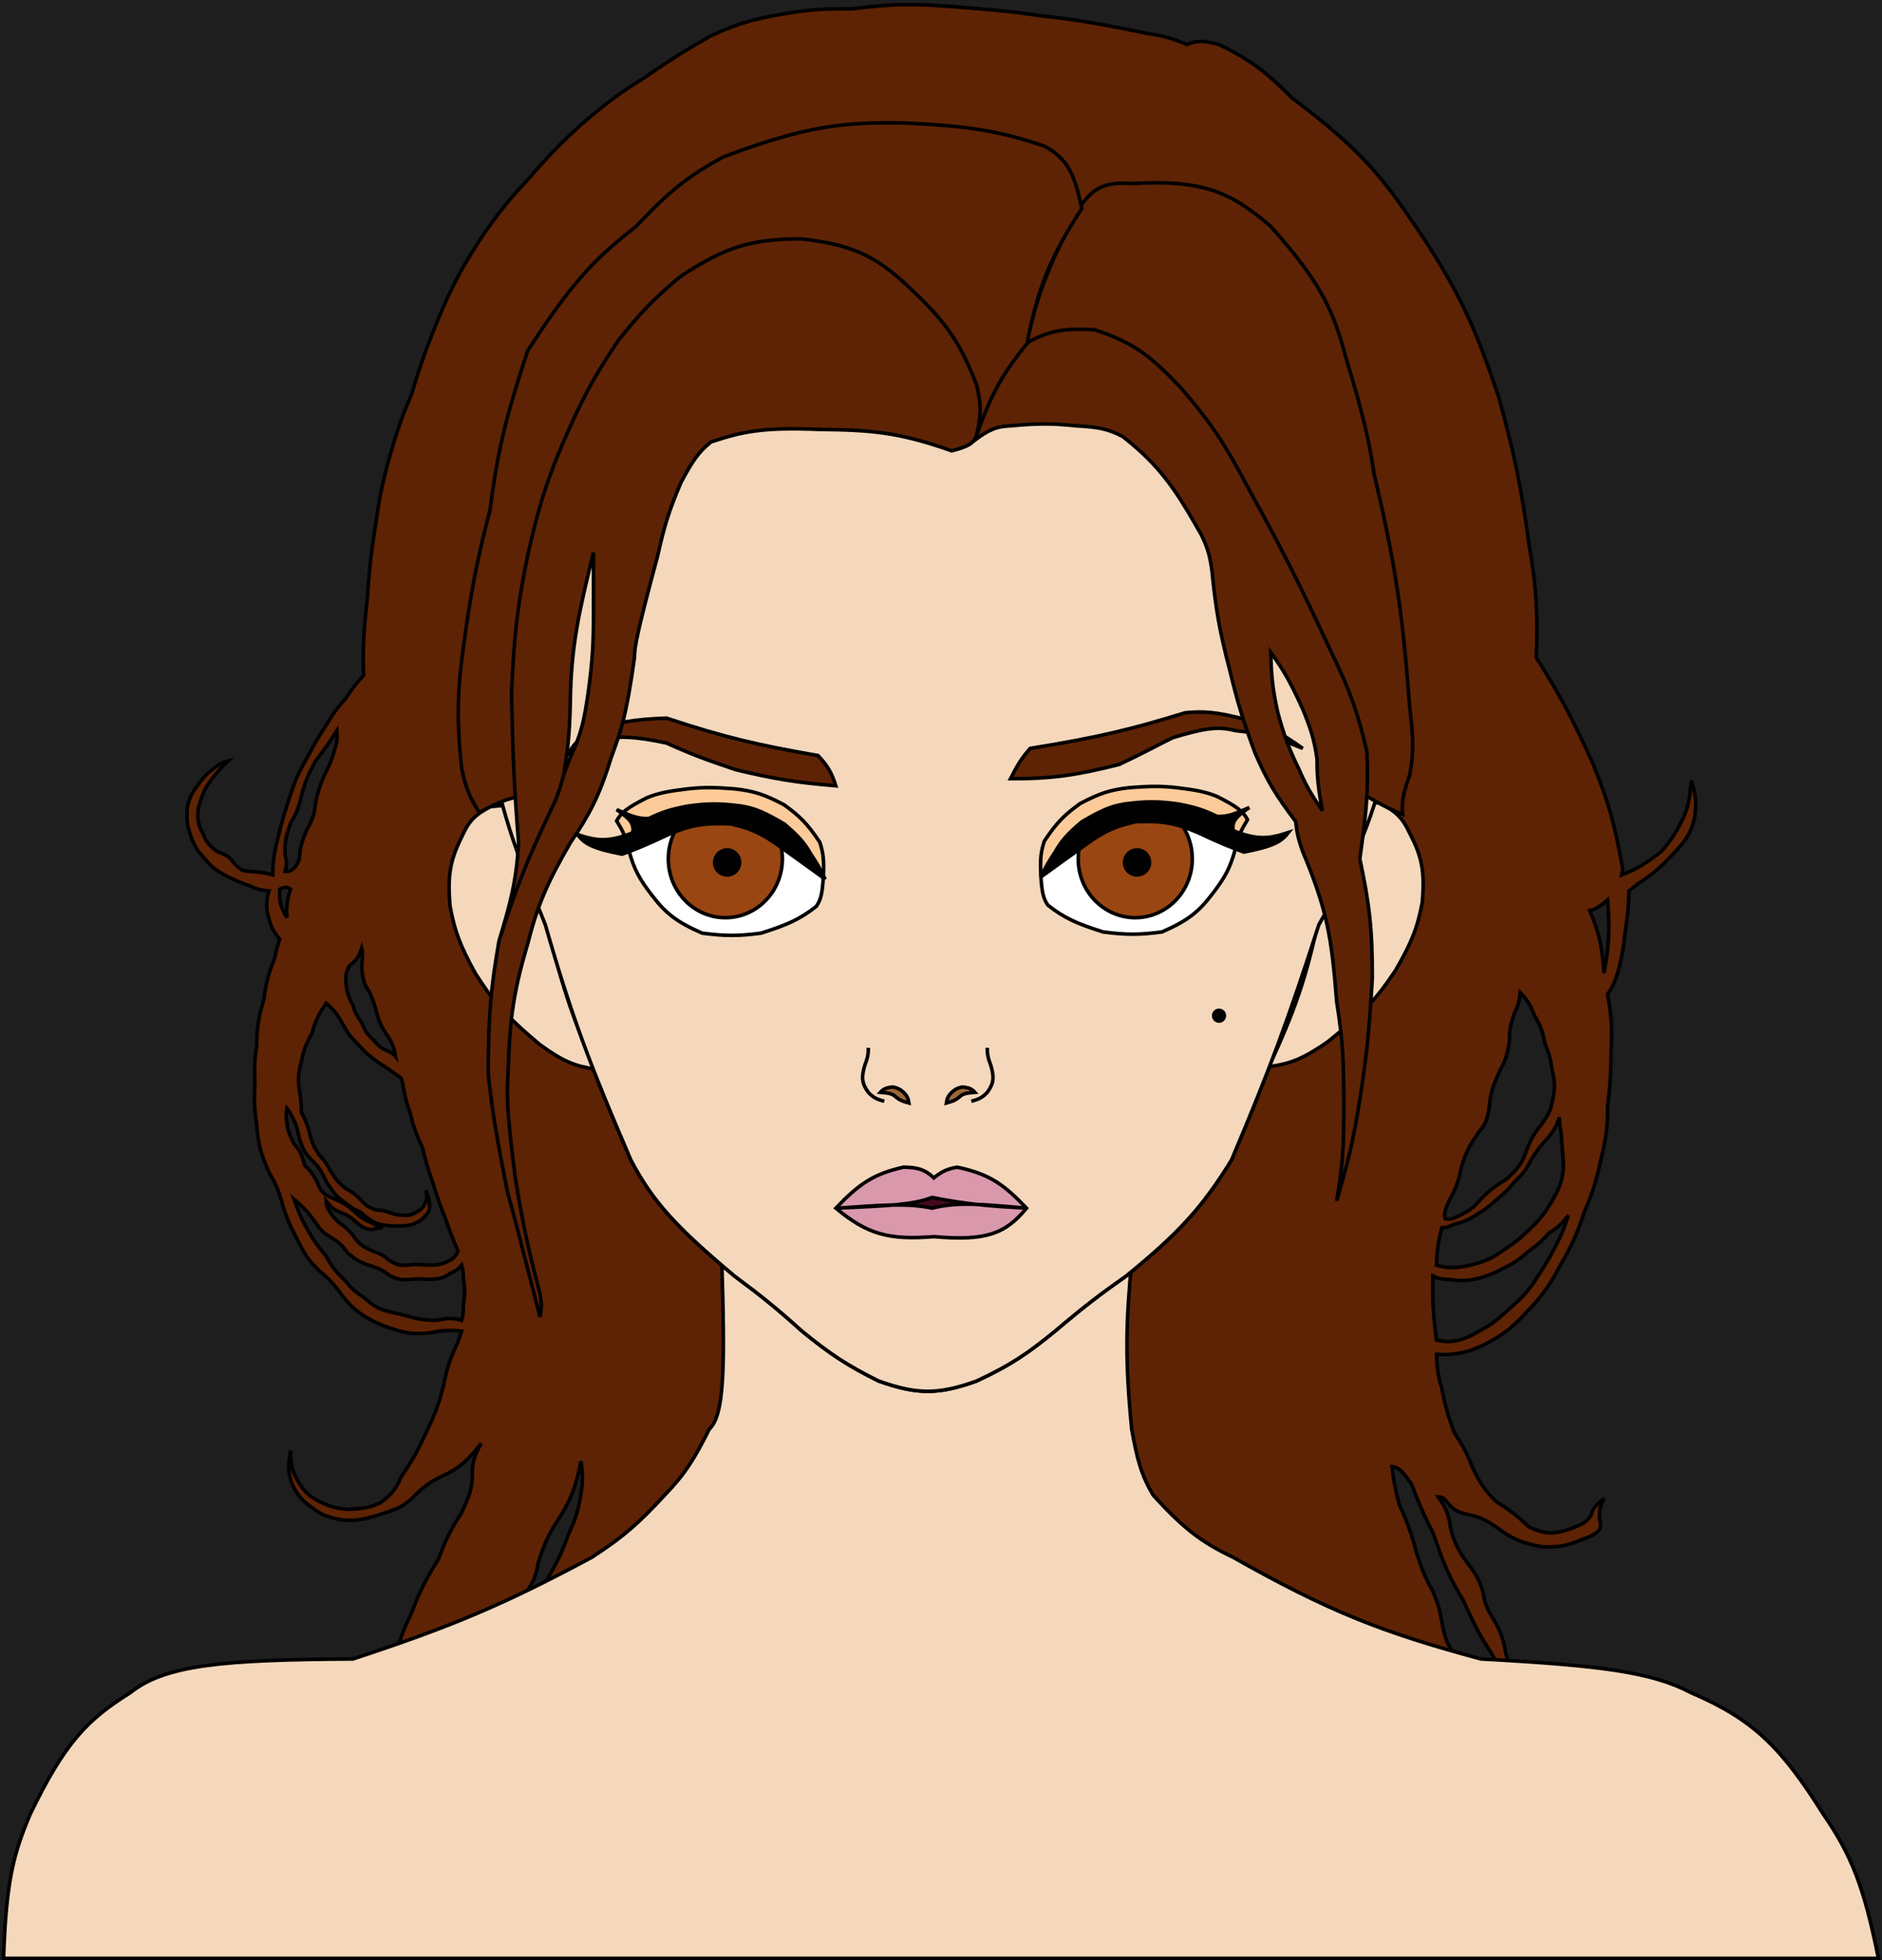 <svg width="528" height="550" viewBox="0 0 528 550" fill="none" xmlns="http://www.w3.org/2000/svg">
<rect width="528" height="550" fill="#1E1E1E"/>
<g id="Frame 1">
<g id="Body">
<g id="hair_main">
<path fill-rule="evenodd" clip-rule="evenodd" d="M342 12.5C337.801 11.341 335.805 11.304 333 12.5C328.998 10.807 326.703 10.138 322.5 9.5C308.737 6.709 301.721 5.431 292.5 4.5C285.523 3.453 280.791 2.892 269 2C257.115 1.02 250.642 0.946 239 2.5C231.053 2.394 226.331 2.617 216.5 4.5C209.798 5.804 206.079 7.065 199.5 10C192.469 14.023 188.371 16.545 180.5 22C173.083 26.591 169.35 29.52 163 35C157.307 40.199 154.037 43.51 148 50.5C142.747 56.065 140.039 59.498 135.5 66C130.476 73.71 127.84 78.199 124 87C120.246 95.97 118.343 101.095 115.5 110.5C112.752 117.005 111.47 120.737 109.5 127.5C107.383 134.971 106.534 139.129 105.5 146.5C104.087 155.113 103.613 159.927 103 168.5C102.07 176.694 101.75 181.291 102 189.5C100.01 191.663 98.906 193.076 97 196C94.676 198.524 93.481 200.187 91.5 203.5C89.645 206.316 88.547 208.101 86.5 212C84.19 216.031 82.962 218.341 81.5 223C80.017 227.494 79.198 230.033 78 235C77.011 238.94 76.605 241.208 76.5 245.5L76.386 245.468C74.733 245.006 73.771 244.737 70 244.5C69.931 244.496 69.863 244.492 69.797 244.488C68.402 244.408 67.56 244.359 65.5 242C64.509 240.693 63.878 239.974 61 239C58.901 237.377 57.822 236.407 57 234C56.027 232.298 55.726 231.309 55.5 229.5C55.458 227.408 55.714 226.199 56.5 224C57.224 221.742 57.918 220.547 59.5 218.5C61.193 216.322 62.193 215.282 64 213.5C62.493 213.92 61.594 214.276 59.5 216C57.72 217.433 56.732 218.473 55 221C53.562 223.027 52.963 224.306 52.5 227C52.346 229.904 52.485 231.543 53.5 234.5C54.444 237.076 55.14 238.51 57.5 241C59.304 243.287 60.737 244.375 64 246C66.128 247.086 67.376 247.667 70 248.5C71.907 249.494 73.155 249.747 75.5 250C75.213 250.724 75.097 251.158 75 252C74.72 254.331 74.806 255.643 75.5 258C76.158 260.216 76.698 261.436 78.5 263.5C77.841 265.447 77.507 266.638 77 269C75.384 273.05 74.659 275.499 74 280.5C72.556 285.433 72.057 288.266 72 293.5C71.37 297.382 71.353 299.699 71.5 304C71.322 308.36 71.296 310.83 72 315.5C72.423 320.773 73.107 323.728 75.5 329C77.064 331.69 77.929 333.225 79 337C80.09 340.976 81.003 343.16 83 347C83.224 347.437 83.433 347.851 83.633 348.249L83.635 348.253L83.638 348.258C85.163 351.287 86.19 353.325 89.5 356.5C92.004 358.579 93.415 359.905 96 363.5L96.268 363.825C98.124 366.071 99.244 367.427 102.5 369.5C105.4 371.168 107.166 371.919 110.5 373C114.154 374.146 116.319 374.437 120.5 374C123.89 373.334 125.839 373.146 129.5 373.5L128.5 376.5C126.287 381.114 125.441 383.745 124.5 388.5C123.32 393.384 122.325 396.121 120 401L119.968 401.07C117.709 405.946 116.433 408.702 112.5 414.5C111.233 417.591 109.994 419.109 107 421.5C104.175 422.904 102.151 423.382 97.5 423.5C94.569 423.257 92.926 422.879 90 421.5L89.849 421.42C87.281 420.059 85.796 419.271 83.5 415.5C81.666 412.218 81.572 410.345 81.5 407L81.435 407.412C80.908 410.754 80.593 412.75 82 416.5C83.361 419.384 84.509 420.831 87.5 423C89.898 424.911 91.72 425.696 96 426.5C100.226 426.879 102.962 426.167 108 424.5C111.721 423.304 113.77 422.462 117 419C119.805 416.377 121.714 415.216 125.5 413.5C129.43 411.42 131.496 409.477 135 405C133.092 408.444 132.387 410.479 132.5 414.5C132.384 417.969 131.485 419.997 130.216 422.864L130.216 422.865C129.988 423.379 129.749 423.919 129.5 424.5C126.682 428.773 125.227 431.533 123 437.5C119.643 442.886 117.921 446.082 115.5 452.5C113.164 457.274 112.167 460.004 111 465L106.5 487.5L414.5 477C413.308 472.094 412.092 469.273 408 464C405.997 461.449 405.275 459.409 404.5 455C404.008 452.019 403.515 450.197 402 446.5C400.026 443.027 399.041 440.745 397.5 436C396.031 430.554 395.06 427.495 392.5 422L392.482 421.929C391.574 418.261 391.059 416.183 390.5 411.5C392.093 411.728 393.057 412.346 395 415C396.13 416.454 396.433 417.34 396.943 418.833L397 419C397.095 419.225 397.186 419.443 397.274 419.655C397.366 419.875 397.455 420.089 397.541 420.298C397.661 420.589 397.777 420.87 397.889 421.144L397.899 421.168L397.901 421.172C398.978 423.792 399.794 425.776 402 430C402.316 430.878 402.61 431.709 402.891 432.503C404.921 438.234 406.297 442.119 410.5 449L410.8 449.655C413.314 455.145 414.812 458.419 418.5 464L418.606 464.179C421.052 468.322 422.456 470.699 423.5 476C425.087 475.677 425.814 476.022 427 477C426.306 473.531 425.842 471.579 424 468C422.762 465.5 422.448 464.066 422 461.5C421.205 458.466 420.472 456.719 418.5 453.5C416.922 450.898 416.428 449.355 416 446.5C415.04 443.5 414.256 441.847 412 439C409.283 435.29 408.059 433.134 407 429C406.534 425.457 405.956 423.48 403.5 420C404.383 420.033 404.896 420.16 406 421.5C407.754 423.628 409.05 424.406 412 425C415.298 425.65 417.16 426.607 420.5 429C424.527 431.97 427.21 432.978 432.5 434C436.392 434.131 438.577 434.018 442.5 432.5C446.931 430.843 449.413 429.913 449 427.5C448.418 424.743 448.668 423.212 450 420.5C447.893 422.261 446.788 423.249 446.5 425C445.313 426.9 444.039 427.916 439 429.5C435.653 430.287 433.731 430.634 429 428.5C425.95 425.583 424.054 424.02 420 421.5C417.165 418.84 415.604 416.998 413 411.5C411.641 407.958 410.529 405.872 408 402C406.3 397.411 405.465 394.734 404.5 389.5C403.455 386.205 403.18 384.078 403 380C404.844 380.122 405.76 380.14 407 380C410.543 379.696 412.51 379.08 416 377.5C421.062 374.945 423.775 373.026 428 368.5C432.339 363.988 434.444 361.165 437.5 355.5C440.882 349.672 442.477 346.299 444.5 340C446.613 335.165 447.625 332.113 449 326C450.445 319.978 451.063 316.592 451 310.5C451.698 304.717 451.967 301.291 452 294.5C452.336 288.439 452.106 285.048 451 279C452.652 276.611 453.184 275.149 454 272.5C455.011 268.46 455.488 266.02 456 261C456.649 256.741 456.886 254.335 457 250L459.5 248C463.214 245.582 465.359 243.93 469.5 239.5C473.071 235.749 474.608 233.513 475.5 229C476.017 224.71 475.581 222.612 474.5 219C474.464 219.353 474.43 219.694 474.397 220.025C474.007 223.937 473.759 226.422 472 230C470.168 233.663 468.959 235.664 466 239C461.483 242.494 459.083 243.891 455 245.5C455.3 244.328 455.267 243.672 455 242.5C453.041 231.384 451.32 225.254 447 214.5C441.352 202.021 437.895 195.396 431 184.5C431.438 171.871 431.11 164.946 429 153C426.672 135.579 424.631 126.712 420.5 111.5C414.235 92.853 409.882 82.428 397.5 64C388.139 50.272 382.549 42.534 362.5 27.5C355.386 20.369 351.054 16.862 342 12.5ZM91.5 281.5C89.65 284.244 88.648 285.853 87.5 290C85.9 292.788 85.239 294.536 84.5 298C83.751 300.928 83.512 302.633 84 306C84.389 308.128 84.529 309.408 84.5 312C85.711 314.448 86.382 315.824 87 318.5C87.46 320.441 87.933 321.615 89.5 324C90.834 325.378 91.598 326.453 93 329C94.049 330.678 94.662 331.623 97 333.5C98.659 334.38 99.598 334.912 101.5 337C102.572 338.103 103.19 338.717 105.5 339.5C107.324 339.593 108.306 339.824 110 340.5C111.734 340.988 112.725 341.027 114.5 341C115.564 340.762 116.125 340.567 117 340C118.404 339.174 119.011 338.565 119.5 337C119.843 336.016 119.722 335.293 119.5 334C120.11 335.539 120.382 336.41 120.5 338C120.562 339.279 120.447 339.961 119.5 341C118.491 342.077 117.857 342.661 116 343.5C114.297 343.96 113.167 344.032 111 344C109.831 344.081 108.88 343.988 106.5 343.5C104.943 343.035 103.989 342.65 101 340C99.408 339.471 98.287 338.626 96.239 337C94.859 336.065 93.998 335.315 91.5 331.5C90.376 328.82 89.423 327.39 87 325C85.628 323.571 84.963 322.4 84 319.5C83.442 316.653 82.999 315.093 81.5 312.5C81.227 311.909 80.969 311.586 80.517 311.021L80.5 311C80.27 312.438 80.17 313.26 80.5 315C80.537 315.235 80.559 315.443 80.582 315.646C80.694 316.659 80.791 317.544 82.5 321C83.964 322.549 84.644 323.8 85.5 327C87.649 329.028 88.452 330.38 89.5 333C90.32 334.538 91.137 335.336 94 336.5C96.036 337.383 97.197 337.965 99.5 340C100.934 341.467 102.118 342.22 105 343.5C105.977 344.059 106.466 344.2 107.187 344.409L107.203 344.413L107.275 344.434L107.374 344.463L107.5 344.5C106.898 344.429 106.415 344.457 104.5 345C102.967 344.92 102.063 344.738 100 343C98.273 341.346 97.136 340.78 95 340C93.296 339.194 92.618 338.441 91.5 337C91.554 338.014 91.637 338.608 92.5 340C93.846 342.082 94.943 342.979 97 344.5C98.187 345.574 98.845 346.31 100 348C101.378 349.508 102.419 350.116 104.5 351C107.202 351.969 107.896 352.519 109 353.5C111.257 355.003 112.281 355.117 114 355C116.799 354.689 117.963 354.791 120 355C122.469 354.989 123.753 354.866 125.5 354C127.426 353.104 127.941 352.396 128.5 351C126.863 347.331 126.176 345.406 125 342C123.448 338.157 122.689 335.963 121.5 332C120.091 328.127 119.47 325.932 118.5 322C116.714 318.118 115.927 315.929 115 312C113.817 308.791 113.47 307.059 113 304L112.5 302.5C110.033 300.666 108.599 299.691 106 298C103.78 296.396 102.534 295.496 100 292.5C98.573 291.186 97.755 290.169 96.239 287.5C94.802 284.81 93.819 283.449 91.5 281.5ZM82.999 337.875C82.844 337.443 82.68 336.989 82.5 336.5C85.053 338.693 86.406 340.051 88.5 343C89.961 345.222 90.856 345.973 92.5 347C94.969 348.389 95.987 349.43 97.5 351.5C100.136 353.77 101.371 354.295 103.5 355C106.527 355.936 107.7 356.641 109.5 358C111.397 358.921 112.578 359.188 115 359C117.385 358.794 118.463 358.8 120 359C123.274 358.939 124.504 358.564 126 357.5C128.188 356.484 128.671 355.951 129.5 355L129.523 355.088C129.85 356.362 130.041 357.103 130 358.5C130.444 361.563 130.495 363.221 130 366C130.036 368.122 129.928 369.106 129.5 370.5C128.09 370.082 127.255 369.876 125 370C122.602 370.571 120.972 370.667 117 370C114.647 369.339 112.955 368.912 109 368C106.167 367.294 104.638 366.389 102 364C99.859 362.548 98.687 361.689 97 359.5C94.478 357.116 93.2 355.652 91.5 352.5C88.971 349.45 87.75 347.683 86 344.5C84.42 341.818 83.829 340.176 82.999 337.875ZM101.5 266C100.771 268.438 99.907 269.458 98 271C97.182 272.656 96.986 273.526 97 275C97.209 278.036 97.637 279.575 99 282C99.543 284.047 100.181 285.122 101.5 287C102.382 289.327 103.128 290.436 105 292C106.063 293.465 106.927 294.124 109 295C110.066 295.5 110.448 295.846 111 296.5C110.629 294.261 110.189 293.057 109 291C106.85 288.022 106.219 286.388 105.5 283.5C104.503 279.904 103.817 278.52 102.5 276.5C101.461 274.08 101.5 271 101.5 271C101.5 271 101.902 267.432 101.5 266ZM81.448 249.468C80.67 248.979 80.218 248.695 78.5 249.5V250C78.288 253.22 78.901 254.811 80.5 257.5C80.339 254.449 80.481 252.707 81.5 249.5L81.448 249.468ZM94.5 205C92.508 208.131 91.362 209.902 88.5 213.5C88.396 213.701 88.295 213.897 88.196 214.087L88.192 214.094C86.706 216.96 85.784 218.738 84.5 223.5C83.922 226.322 83.301 227.959 81.5 231C80.336 234.315 79.776 236.205 80 240C80.534 241.916 80.435 242.872 80 244.5C80.759 244.599 81.19 244.573 82 244C82.996 243.178 83.447 242.542 84 241C84.157 238.071 84.578 236.321 86 233C87.511 230.27 88.221 228.689 88.5 225.5C89.127 222.411 89.62 220.666 91 217.5C92.454 214.781 93.122 213.147 94 210C94.642 208.032 94.632 206.942 94.5 205ZM151 438.5C150.326 442.792 149.119 445.074 146 449H147C149.543 447.811 150.59 447.031 152 445.5C155.713 439.689 157.373 436.409 159.5 430.5C161.655 425.887 162.374 423.376 163 419C163.598 415.485 163.48 413.515 163 410C161.443 417.767 160.093 420.582 157.5 425C153.765 430.553 152.611 433.446 151 438.5ZM446 255.5C447.851 255.076 448.969 254.242 451 252.5C451.74 261.197 451.366 265.591 450 273C449.515 266.051 448.862 262.196 446 255.5ZM426.616 278.626L426.5 278.5C426.262 280.785 426 282.015 425 284C423.524 288.059 423.475 289.517 423.5 292C422.83 296.084 422.266 297.779 421 300C419.192 303.802 418.438 305.818 418 309C417.546 313.727 416.82 315.453 415 317.5C411.724 322.128 411.037 324.096 410 327.5C409.177 331.72 408.347 333.74 406.5 337C405.235 339.905 405.059 340.954 405.5 342C406.75 342.166 407.397 342.013 408.5 341.5C411.765 340.031 413.2 339.053 415 337C417.438 334.348 419.095 333.043 422.5 331C426.159 327.751 427.058 326.174 428 323.5C429.373 319.847 430.342 318.074 432.5 315.5C434.728 312.434 435.061 311.172 435.5 309C436.398 305.125 436.245 303.359 435.5 300.5C435.046 297.067 434.573 295.478 433.5 293C432.785 289.287 432.13 287.546 430.5 285C429.216 281.459 428.26 280.417 426.616 278.626ZM403 355C406.598 356.002 408.698 355.818 412.5 355C416.828 353.935 418.706 353.003 421.5 351C424.689 348.928 426.055 347.844 428 346C431.392 342.897 432.804 341.261 434.5 338.5C436.351 335.602 437.107 334.078 438 331.5C438.659 328.682 438.747 327.154 438.5 324.5C438.271 322.045 438.159 320.63 438 318C437.656 316.223 437.565 315.24 437.5 313.5C436.642 316.027 435.961 317.203 434.5 319C432.341 321.312 431.252 322.738 429.5 325.5C428.289 328.009 427.332 329.331 425 331.5C423.038 333.846 421.937 334.928 420 336.5C417.796 338.546 416.471 339.51 414 341C411.897 342.324 410.608 342.906 408 343.5C406.548 344.254 405.82 344.493 404.5 344.5C403.466 348.565 403.149 350.865 403 355ZM403 376C402.075 369.055 401.846 365.116 402 358C403.425 358.71 404.363 358.975 406.5 359C410.036 359.489 412.01 359.444 415.5 358.5C418.303 357.613 419.587 357.06 421.5 356C424.423 354.589 426.064 353.614 429 351C431.771 348.944 433.047 347.838 434.5 346C437.155 344.465 438.242 343.273 440 341C438.805 344.743 437.963 346.827 436 350.5C434.089 354.061 433.134 355.581 431.5 358C430.179 360.22 429.247 361.519 427 364C425.094 365.787 423.898 366.875 421.5 369C419.315 370.939 417.906 371.933 415 373.5C413.001 374.706 411.805 375.267 409.5 376C407.142 376.511 405.769 376.655 403 376Z" fill="#5E2304"/>
<path d="M81.5 407C81.572 410.345 81.666 412.218 83.5 415.5C85.796 419.271 87.281 420.059 89.849 421.42L90 421.5C92.926 422.879 94.569 423.257 97.5 423.5C102.151 423.382 104.175 422.904 107 421.5C109.994 419.109 111.233 417.591 112.5 414.5C116.433 408.702 117.709 405.946 119.968 401.07L120 401C122.325 396.121 123.32 393.384 124.5 388.5C125.441 383.745 126.287 381.114 128.5 376.5L129.5 373.5C125.839 373.146 123.89 373.334 120.5 374C116.319 374.437 114.154 374.146 110.5 373C107.166 371.919 105.4 371.168 102.5 369.5C99.244 367.427 98.124 366.071 96.268 363.825M81.5 407C81.478 407.14 81.456 407.277 81.435 407.412M81.5 407L81.435 407.412M96 363.5C93.415 359.905 92.004 358.579 89.5 356.5C86.19 353.325 85.163 351.287 83.638 348.258M96 363.5C96.091 363.61 96.181 363.719 96.268 363.825M96 363.5L96.268 363.825M107.5 344.5C106.898 344.429 106.415 344.457 104.5 345C102.967 344.92 102.063 344.738 100 343C98.273 341.346 97.136 340.78 95 340C93.296 339.194 92.618 338.441 91.5 337C91.554 338.014 91.637 338.608 92.5 340C93.846 342.082 94.943 342.979 97 344.5C98.187 345.574 98.845 346.31 100 348C101.378 349.508 102.419 350.116 104.5 351C107.202 351.969 107.896 352.519 109 353.5C111.257 355.003 112.281 355.117 114 355C116.799 354.689 117.963 354.791 120 355C122.469 354.989 123.753 354.866 125.5 354C127.426 353.104 127.941 352.396 128.5 351C126.863 347.331 126.176 345.406 125 342C123.448 338.157 122.689 335.963 121.5 332C120.091 328.127 119.47 325.932 118.5 322C116.714 318.118 115.927 315.929 115 312C113.817 308.791 113.47 307.059 113 304L112.5 302.5C110.033 300.666 108.599 299.691 106 298C103.78 296.396 102.534 295.496 100 292.5C98.573 291.186 97.755 290.169 96.239 287.5C94.802 284.81 93.819 283.449 91.5 281.5C89.65 284.244 88.648 285.853 87.5 290C85.9 292.788 85.239 294.536 84.5 298C83.751 300.928 83.512 302.633 84 306C84.389 308.128 84.529 309.408 84.5 312C85.711 314.448 86.382 315.824 87 318.5C87.46 320.441 87.933 321.615 89.5 324C90.834 325.378 91.598 326.453 93 329C94.049 330.678 94.662 331.623 97 333.5C98.659 334.38 99.598 334.912 101.5 337C102.572 338.103 103.19 338.717 105.5 339.5C107.324 339.593 108.306 339.824 110 340.5C111.734 340.988 112.725 341.027 114.5 341C115.564 340.762 116.125 340.567 117 340C118.404 339.174 119.011 338.565 119.5 337C119.843 336.016 119.722 335.293 119.5 334C120.11 335.539 120.382 336.41 120.5 338C120.562 339.279 120.447 339.961 119.5 341C118.491 342.077 117.857 342.661 116 343.5C114.297 343.96 113.167 344.032 111 344C109.831 344.081 108.88 343.988 106.5 343.5C104.943 343.035 103.989 342.65 101 340C99.408 339.471 98.287 338.626 96.239 337C94.859 336.065 93.998 335.315 91.5 331.5C90.376 328.82 89.423 327.39 87 325C85.628 323.571 84.963 322.4 84 319.5C83.442 316.653 82.999 315.093 81.5 312.5C81.227 311.909 80.969 311.586 80.517 311.021L80.5 311C80.27 312.438 80.17 313.26 80.5 315C80.537 315.235 80.559 315.443 80.582 315.646C80.694 316.659 80.791 317.544 82.5 321C83.964 322.549 84.644 323.8 85.5 327C87.649 329.028 88.452 330.38 89.5 333C90.32 334.538 91.137 335.336 94 336.5C96.036 337.383 97.197 337.965 99.5 340C100.934 341.467 102.118 342.22 105 343.5C105.977 344.059 106.466 344.2 107.187 344.409M107.5 344.5C107.457 344.487 107.415 344.475 107.374 344.463M107.5 344.5L107.374 344.463M397.901 421.172C398.978 423.792 399.794 425.776 402 430C402.316 430.878 402.61 431.709 402.891 432.503C404.921 438.234 406.297 442.119 410.5 449L410.8 449.655C413.314 455.145 414.812 458.419 418.5 464L418.606 464.179C421.052 468.322 422.456 470.699 423.5 476C425.087 475.677 425.814 476.022 427 477C426.306 473.531 425.842 471.579 424 468C422.762 465.5 422.448 464.066 422 461.5C421.205 458.466 420.472 456.719 418.5 453.5C416.922 450.898 416.428 449.355 416 446.5C415.04 443.5 414.256 441.847 412 439C409.283 435.29 408.059 433.134 407 429C406.534 425.457 405.956 423.48 403.5 420C404.383 420.033 404.896 420.16 406 421.5C407.754 423.628 409.05 424.406 412 425C415.298 425.65 417.16 426.607 420.5 429C424.527 431.97 427.21 432.978 432.5 434C436.392 434.131 438.577 434.018 442.5 432.5C446.931 430.843 449.413 429.913 449 427.5C448.418 424.743 448.668 423.212 450 420.5C447.893 422.261 446.788 423.249 446.5 425C445.313 426.9 444.039 427.916 439 429.5C435.653 430.287 433.731 430.634 429 428.5C425.95 425.583 424.054 424.02 420 421.5C417.165 418.84 415.604 416.998 413 411.5C411.641 407.958 410.529 405.872 408 402C406.3 397.411 405.465 394.734 404.5 389.5C403.455 386.205 403.18 384.078 403 380C404.844 380.122 405.76 380.14 407 380C410.543 379.696 412.51 379.08 416 377.5C421.062 374.945 423.775 373.026 428 368.5C432.339 363.988 434.444 361.165 437.5 355.5C440.882 349.672 442.477 346.299 444.5 340C446.613 335.165 447.625 332.113 449 326C450.445 319.978 451.063 316.592 451 310.5C451.698 304.717 451.967 301.291 452 294.5C452.336 288.439 452.106 285.048 451 279C452.652 276.611 453.184 275.149 454 272.5C455.011 268.46 455.488 266.02 456 261C456.649 256.741 456.886 254.335 457 250L459.5 248C463.214 245.582 465.359 243.93 469.5 239.5C473.071 235.749 474.608 233.513 475.5 229C476.017 224.71 475.581 222.612 474.5 219C474.464 219.353 474.43 219.694 474.397 220.025C474.007 223.937 473.759 226.422 472 230C470.168 233.663 468.959 235.664 466 239C461.483 242.494 459.083 243.891 455 245.5C455.3 244.328 455.267 243.672 455 242.5C453.041 231.384 451.32 225.254 447 214.5C441.352 202.021 437.895 195.396 431 184.5C431.438 171.871 431.11 164.946 429 153C426.672 135.579 424.631 126.712 420.5 111.5C414.235 92.853 409.882 82.428 397.5 64C388.139 50.272 382.549 42.534 362.5 27.5C355.386 20.369 351.054 16.862 342 12.5C337.801 11.341 335.805 11.304 333 12.5C328.998 10.807 326.703 10.138 322.5 9.5C308.737 6.709 301.721 5.431 292.5 4.5C285.523 3.453 280.791 2.892 269 2C257.115 1.02 250.642 0.946 239 2.5C231.053 2.394 226.331 2.617 216.5 4.5C209.798 5.804 206.079 7.065 199.5 10C192.469 14.023 188.371 16.545 180.5 22C173.083 26.591 169.35 29.52 163 35C157.307 40.199 154.037 43.51 148 50.5C142.747 56.065 140.039 59.498 135.5 66C130.476 73.71 127.84 78.199 124 87C120.246 95.97 118.343 101.095 115.5 110.5C112.752 117.005 111.47 120.737 109.5 127.5C107.383 134.971 106.534 139.129 105.5 146.5C104.087 155.113 103.613 159.927 103 168.5C102.07 176.694 101.75 181.291 102 189.5C100.01 191.663 98.906 193.076 97 196C94.676 198.524 93.481 200.187 91.5 203.5C89.645 206.316 88.547 208.101 86.5 212C84.19 216.031 82.962 218.341 81.5 223C80.017 227.494 79.198 230.033 78 235C77.011 238.94 76.605 241.208 76.5 245.5L76.386 245.468C74.733 245.006 73.771 244.737 70 244.5C69.931 244.496 69.863 244.492 69.797 244.488C68.402 244.408 67.56 244.359 65.5 242C64.509 240.693 63.878 239.974 61 239C58.901 237.377 57.822 236.407 57 234C56.027 232.298 55.726 231.309 55.5 229.5C55.458 227.408 55.714 226.199 56.5 224C57.224 221.742 57.918 220.547 59.5 218.5C61.193 216.322 62.193 215.282 64 213.5C62.493 213.92 61.594 214.276 59.5 216C57.72 217.433 56.732 218.473 55 221C53.562 223.027 52.963 224.306 52.5 227C52.346 229.904 52.485 231.543 53.5 234.5C54.444 237.076 55.14 238.51 57.5 241C59.304 243.287 60.737 244.375 64 246C66.128 247.086 67.376 247.667 70 248.5C71.907 249.494 73.155 249.747 75.5 250C75.213 250.724 75.097 251.158 75 252C74.72 254.331 74.806 255.643 75.5 258C76.158 260.216 76.698 261.436 78.5 263.5C77.841 265.447 77.507 266.638 77 269C75.384 273.05 74.659 275.499 74 280.5C72.556 285.433 72.057 288.266 72 293.5C71.37 297.382 71.353 299.699 71.5 304C71.322 308.36 71.296 310.83 72 315.5C72.423 320.773 73.107 323.728 75.5 329C77.064 331.69 77.929 333.225 79 337C80.09 340.976 81.003 343.16 83 347C83.224 347.437 83.433 347.851 83.633 348.249M397.901 421.172L397.899 421.168M397.901 421.172L397.899 421.168M81.435 407.412C80.908 410.754 80.593 412.75 82 416.5C83.361 419.384 84.509 420.831 87.5 423C89.898 424.911 91.72 425.696 96 426.5C100.226 426.879 102.962 426.167 108 424.5C111.721 423.304 113.77 422.462 117 419C119.805 416.377 121.714 415.216 125.5 413.5C129.43 411.42 131.496 409.477 135 405C133.092 408.444 132.387 410.479 132.5 414.5C132.384 417.969 131.485 419.997 130.216 422.864L130.216 422.865C129.988 423.379 129.749 423.919 129.5 424.5C126.682 428.773 125.227 431.533 123 437.5C119.643 442.886 117.921 446.082 115.5 452.5C113.164 457.274 112.167 460.004 111 465L106.5 487.5L414.5 477C413.308 472.094 412.092 469.273 408 464C405.997 461.449 405.275 459.409 404.5 455C404.008 452.019 403.515 450.197 402 446.5C400.026 443.027 399.041 440.745 397.5 436C396.031 430.554 395.06 427.495 392.5 422L392.482 421.929C391.574 418.261 391.059 416.183 390.5 411.5C392.093 411.728 393.057 412.346 395 415C396.13 416.454 396.433 417.34 396.943 418.833L397 419C397.095 419.225 397.186 419.443 397.274 419.655C397.366 419.875 397.455 420.089 397.541 420.298C397.661 420.589 397.777 420.87 397.889 421.144M83.638 348.258L83.635 348.253M83.638 348.258L83.635 348.253M107.187 344.409L107.203 344.413M107.187 344.409C107.192 344.41 107.197 344.412 107.203 344.413M83.635 348.253L83.633 348.249M83.635 348.253L83.633 348.249M107.374 344.463C107.34 344.453 107.307 344.444 107.275 344.434M107.374 344.463L107.275 344.434M397.899 421.168L397.889 421.144M397.899 421.168C397.896 421.16 397.892 421.152 397.889 421.144M107.203 344.413L107.275 344.434M107.203 344.413C107.227 344.42 107.251 344.427 107.275 344.434M88.192 214.094C86.706 216.96 85.784 218.738 84.5 223.5C83.922 226.322 83.301 227.959 81.5 231C80.336 234.315 79.776 236.205 80 240C80.534 241.916 80.435 242.872 80 244.5C80.759 244.599 81.19 244.573 82 244C82.996 243.178 83.447 242.542 84 241C84.157 238.071 84.578 236.321 86 233C87.511 230.27 88.221 228.689 88.5 225.5C89.127 222.411 89.62 220.666 91 217.5C92.454 214.781 93.122 213.147 94 210C94.642 208.032 94.632 206.942 94.5 205C92.508 208.131 91.362 209.902 88.5 213.5C88.396 213.701 88.295 213.897 88.196 214.087M88.192 214.094L88.196 214.087M88.192 214.094C88.193 214.092 88.195 214.09 88.196 214.087M146 449C149.119 445.074 150.326 442.792 151 438.5C152.611 433.446 153.765 430.553 157.5 425C160.093 420.582 161.443 417.767 163 410C163.48 413.515 163.598 415.485 163 419C162.374 423.376 161.655 425.887 159.5 430.5C157.373 436.409 155.713 439.689 152 445.5C150.59 447.031 149.543 447.811 147 449H146ZM402 358C401.846 365.116 402.075 369.055 403 376C405.769 376.655 407.142 376.511 409.5 376C411.805 375.267 413.001 374.706 415 373.5C417.906 371.933 419.315 370.939 421.5 369C423.898 366.875 425.094 365.787 427 364C429.247 361.519 430.179 360.22 431.5 358C433.134 355.581 434.089 354.061 436 350.5C437.963 346.827 438.805 344.743 440 341C438.242 343.273 437.155 344.465 434.5 346C433.047 347.838 431.771 348.944 429 351C426.064 353.614 424.423 354.589 421.5 356C419.587 357.06 418.303 357.613 415.5 358.5C412.01 359.444 410.036 359.489 406.5 359C404.363 358.975 403.425 358.71 402 358ZM403 355C406.598 356.002 408.698 355.818 412.5 355C416.828 353.935 418.706 353.003 421.5 351C424.689 348.928 426.055 347.844 428 346C431.392 342.897 432.804 341.261 434.5 338.5C436.351 335.602 437.107 334.078 438 331.5C438.659 328.682 438.747 327.154 438.5 324.5C438.271 322.045 438.159 320.63 438 318C437.656 316.223 437.565 315.24 437.5 313.5C436.642 316.027 435.961 317.203 434.5 319C432.341 321.312 431.252 322.738 429.5 325.5C428.289 328.009 427.332 329.331 425 331.5C423.038 333.846 421.937 334.928 420 336.5C417.796 338.546 416.471 339.51 414 341C411.897 342.324 410.608 342.906 408 343.5C406.548 344.254 405.82 344.493 404.5 344.5C403.466 348.565 403.149 350.865 403 355ZM426.5 278.5L426.616 278.626C428.26 280.417 429.216 281.459 430.5 285C432.13 287.546 432.785 289.287 433.5 293C434.573 295.478 435.046 297.067 435.5 300.5C436.245 303.359 436.398 305.125 435.5 309C435.061 311.172 434.728 312.434 432.5 315.5C430.342 318.074 429.373 319.847 428 323.5C427.058 326.174 426.159 327.751 422.5 331C419.095 333.043 417.438 334.348 415 337C413.2 339.053 411.765 340.031 408.5 341.5C407.397 342.013 406.75 342.166 405.5 342C405.059 340.954 405.235 339.905 406.5 337C408.347 333.74 409.177 331.72 410 327.5C411.037 324.096 411.724 322.128 415 317.5C416.82 315.453 417.546 313.727 418 309C418.438 305.818 419.192 303.802 421 300C422.266 297.779 422.83 296.084 423.5 292C423.475 289.517 423.524 288.059 425 284C426 282.015 426.262 280.785 426.5 278.5ZM446 255.5C447.851 255.076 448.969 254.242 451 252.5C451.74 261.197 451.366 265.591 450 273C449.515 266.051 448.862 262.196 446 255.5ZM78.5 249.5C80.218 248.695 80.67 248.979 81.448 249.468L81.5 249.5C80.481 252.707 80.339 254.449 80.5 257.5C78.901 254.811 78.288 253.22 78.5 250V249.5ZM101.5 266C100.771 268.438 99.907 269.458 98 271C97.182 272.656 96.986 273.526 97 275C97.209 278.036 97.637 279.575 99 282C99.543 284.047 100.181 285.122 101.5 287C102.382 289.327 103.128 290.436 105 292C106.063 293.465 106.927 294.124 109 295C110.066 295.5 110.448 295.846 111 296.5C110.629 294.261 110.189 293.057 109 291C106.85 288.022 106.219 286.388 105.5 283.5C104.503 279.904 103.817 278.52 102.5 276.5C101.461 274.08 101.5 271 101.5 271C101.5 271 101.902 267.432 101.5 266ZM82.5 336.5C85.053 338.693 86.406 340.051 88.5 343C89.961 345.222 90.856 345.973 92.5 347C94.969 348.389 95.987 349.43 97.5 351.5C100.136 353.77 101.371 354.295 103.5 355C106.527 355.936 107.7 356.641 109.5 358C111.397 358.921 112.578 359.188 115 359C117.385 358.794 118.463 358.8 120 359C123.274 358.939 124.504 358.564 126 357.5C128.188 356.484 128.671 355.951 129.5 355L129.523 355.088C129.85 356.362 130.041 357.103 130 358.5C130.444 361.563 130.495 363.221 130 366C130.036 368.122 129.928 369.106 129.5 370.5C128.09 370.082 127.255 369.876 125 370C122.602 370.571 120.972 370.667 117 370C114.647 369.339 112.955 368.912 109 368C106.167 367.294 104.638 366.389 102 364C99.859 362.548 98.687 361.689 97 359.5C94.478 357.116 93.2 355.652 91.5 352.5C88.971 349.45 87.75 347.683 86 344.5C84.42 341.818 83.829 340.176 82.999 337.875C82.844 337.443 82.68 336.989 82.5 336.5Z" stroke="black"/>
</g>
<path id="shoulders" d="M317.5 354H202.5C203.43 383.997 203.214 397.075 199 401C194.833 409.311 192.231 413.567 186.5 419.5C179.54 427.028 175.264 431 166 437C141.754 450.004 127.114 456.273 99 465.5C62.591 465.732 46.405 467.088 36.5 475C24.557 482.489 18.236 488.838 8.5 509C3.81 520.067 1.722 527.734 1 549.5H527C522.977 529.632 519.58 520.731 511.5 509C499.887 490.542 492.103 482.521 474.5 475C463.4 469.125 448.951 467.322 415.5 465.5C387.744 458.059 372.5 451.992 346 437C337.018 432.695 332.085 428.953 323.5 419.5C320.249 413.987 319.05 409.719 317.5 401C315.62 381.594 315.839 371.425 317.5 354Z" fill="#F5D8BB" stroke="black"/>
<path id="headshape" d="M274 387.5C263.258 391.377 257.239 391.327 246.5 387.5C237.689 383.109 232.994 380.032 225 373.5C217.97 367.17 213.79 363.787 206 358C190.18 344.694 183.285 337.504 177 325.5C165.717 299.352 160.241 284.857 153 259.5C142.892 234.537 138.846 222.09 137.5 205.5C137.375 177.236 139.713 160.077 153 124.5C168.343 90.065 180.894 77.966 208 65C253.163 48.761 279.386 48.263 328 65C358.556 84.029 369.075 97.22 378 124.5C387.663 152.482 390.807 169.905 390.5 205.5C386.582 226.39 381.897 238.223 370 259.5C361.571 285.593 356.265 300.06 345.5 325.5C337.193 338.968 330.625 346.057 316 358C308.671 363.153 304.346 366.442 296 373.5C288.24 379.843 283.536 383.026 274 387.5Z" fill="white" stroke="black"/>
<g id="Ears">
<g id="ear_R">
<path d="M372.5 292.315C365.488 297.191 361.944 298.467 356 299.315C356.913 297.334 357.761 295.46 358.554 293.663C364.104 281.085 366.925 272.332 370 257.815C369.242 249.323 369.328 245.679 370 240.315C370 240.315 378.5 231.815 379 227.815C379.5 223.815 383.495 225.221 387 225.315C391.682 227.659 393.521 229.543 395.5 233.815C398.951 240.389 399.779 244.628 399 253.315C397.643 260.488 395.931 264.658 391.5 272.315C386.661 279.534 383.254 283.74 372.5 292.315Z" fill="#F5D8BB"/>
<path d="M370 257.815C366.485 274.405 363.303 283.469 356 299.315M370 257.815C366.485 274.405 363.303 283.469 356 299.315M356 299.315C361.944 298.467 365.488 297.191 372.5 292.315C383.254 283.74 386.661 279.534 391.5 272.315C395.931 264.658 397.643 260.488 399 253.315C399.779 244.628 398.951 240.389 395.5 233.815C393.521 229.543 391.682 227.659 387 225.315C383.495 225.221 379.5 223.815 379 227.815C378.5 231.815 370 240.315 370 240.315C369.328 245.679 369.242 249.323 370 257.815C366.485 274.405 363.303 283.469 356 299.315Z" stroke="black"/>
</g>
<g id="ear_L">
<path d="M151.366 293.03C158.009 297.885 161.367 299.155 167 300C166.135 298.028 165.331 296.161 164.58 294.372C159.321 281.847 156.648 273.131 153.734 258.676C154.452 250.219 154.371 246.591 153.734 241.25C153.734 241.25 145.68 232.786 145.207 228.803C144.733 224.82 140.947 226.22 137.626 226.314C133.19 228.648 131.447 230.524 129.572 234.778C126.302 241.324 125.518 245.545 126.256 254.195C127.542 261.338 129.164 265.49 133.362 273.115C137.948 280.303 141.175 284.491 151.366 293.03Z" fill="#F5D8BB"/>
<path d="M153.734 258.676C157.065 275.196 160.08 284.221 167 300M153.734 258.676C157.065 275.196 160.08 284.221 167 300M167 300C161.367 299.155 158.009 297.885 151.366 293.03C141.175 284.491 137.948 280.303 133.362 273.115C129.164 265.49 127.542 261.338 126.256 254.195C125.518 245.545 126.302 241.324 129.572 234.778C131.447 230.524 133.19 228.648 137.626 226.314C140.947 226.22 144.733 224.82 145.207 228.803C145.68 232.786 153.734 241.25 153.734 241.25C154.371 246.591 154.452 250.219 153.734 258.676C157.065 275.196 160.08 284.221 167 300Z" stroke="black"/>
</g>
</g>
<g id="Pupils">
<g id="pupil_full_R">
<path id="pupil_R" d="M334.5 241C334.5 250.127 327.323 257.5 318.5 257.5C309.677 257.5 302.5 250.127 302.5 241C302.5 231.873 309.677 224.5 318.5 224.5C327.323 224.5 334.5 231.873 334.5 241Z" fill="#994612" stroke="black"/>
<circle id="dot_R" cx="319" cy="242" r="4" fill="black"/>
</g>
<g id="pupil_full_L">
<path id="pupil_L" d="M219.5 241C219.5 250.127 212.323 257.5 203.5 257.5C194.677 257.5 187.5 250.127 187.5 241C187.5 231.873 194.677 224.5 203.5 224.5C212.323 224.5 219.5 231.873 219.5 241Z" fill="#994612" stroke="black"/>
<circle id="dot_L" cx="204" cy="242" r="4" fill="black"/>
</g>
</g>
<path id="eyeshadows" fill-rule="evenodd" clip-rule="evenodd" d="M172 181H231V245.661C229.927 243.506 229.08 242.038 227.5 239.679C225.716 236.549 224.166 234.703 220 231.179C214.761 228.126 212.03 226.827 208 226.179C201.965 225.398 198.708 225.388 193 226.179C187.917 227.123 185.616 227.947 182 229.679C179.043 229.779 177.089 228.938 174.173 227.682C173.799 227.521 173.41 227.353 173 227.179C176.47 229.594 178.036 230.976 177.5 233.679C175.38 234.522 173.605 235.062 172 235.351V181ZM172 239.16V235.351C168.474 235.986 165.764 235.412 162 234.179C163.798 236.501 165.77 237.774 172 239.16ZM230.568 246H231V245.661C231.161 245.983 231.326 246.321 231.5 246.679C231.18 246.446 230.87 246.22 230.568 246ZM292.043 246H292.123L292 246.09L292.043 246ZM296 239.09C294.204 241.772 293.355 243.302 292.043 246H292V181H351V234.664C349.527 234.358 347.902 233.846 346 233.09C345.464 230.386 347.03 229.005 350.5 226.59L350.341 226.657C350.238 226.701 350.136 226.744 350.036 226.787C349.95 226.824 349.865 226.86 349.781 226.897C349.699 226.932 349.617 226.967 349.537 227.002L349.327 227.092C346.411 228.348 344.457 229.19 341.5 229.09C337.884 227.357 335.583 226.534 330.5 225.59C324.792 224.798 321.535 224.809 315.5 225.59C311.47 226.237 308.739 227.537 303.5 230.59C299.334 234.114 297.784 235.96 296 239.09ZM351 234.664C354.774 235.449 357.56 234.88 361.5 233.59C359.655 235.973 357.626 237.25 351 238.68V234.664Z" fill="#FDCB99"/>
<g id="mask">
<path fill-rule="evenodd" clip-rule="evenodd" d="M274 387.5C263.258 391.377 257.239 391.327 246.5 387.5C237.689 383.109 232.994 380.032 225 373.5C217.97 367.17 213.79 363.787 206 358C190.18 344.694 183.285 337.504 177 325.5C165.717 299.352 160.241 284.857 153 259.5C142.892 234.537 138.846 222.09 137.5 205.5C137.375 177.236 139.713 160.077 153 124.5C168.343 90.065 180.894 77.966 208 65C253.163 48.761 279.386 48.263 328 65C358.556 84.029 369.075 97.22 378 124.5C387.663 152.482 390.807 169.905 390.5 205.5C386.582 226.39 381.897 238.223 370 259.5C361.571 285.593 356.265 300.06 345.5 325.5C337.193 338.968 330.625 346.057 316 358C308.671 363.153 304.346 366.442 296 373.5C288.24 379.843 283.536 383.026 274 387.5ZM340 251C343.589 246.366 345.083 243.646 346.5 238.5C347.357 234.591 348.245 232.87 350 230C348.782 227.672 346.933 226.246 341.5 223.5C338.239 222.17 335.547 221.673 330 221C325.611 220.539 322.739 220.558 317 221C311.669 221.584 308.615 222.497 303 225.5C298.877 228.497 296.631 230.51 293 236C291.953 239.12 291.81 241.269 292 245.5C292.265 249.951 292.601 252.039 294 254C298.597 257.605 302.138 259.179 309.5 261.5C316.044 262.365 319.65 262.315 326 261.5C333.258 258.313 336.186 255.944 340 251ZM176.5 238.839C177.916 243.985 179.411 246.704 183 251.339C186.814 256.283 189.742 258.652 197 261.839C203.35 262.653 206.956 262.703 213.5 261.839C220.862 259.518 224.403 257.944 229 254.339C230.399 252.377 230.735 250.29 231 245.839C231.19 241.607 231.047 239.459 230 236.339C226.369 230.848 224.123 228.836 220 225.839C214.385 222.836 211.331 221.922 206 221.339C200.261 220.896 197.389 220.878 193 221.339C187.453 222.011 184.761 222.508 181.5 223.839C176.066 226.585 174.218 228.01 173 230.339C174.755 233.209 175.643 234.929 176.5 238.839Z" fill="#F5D8BB"/>
<path d="M246.5 387.5L246.277 387.948L246.304 387.961L246.332 387.971L246.5 387.5ZM274 387.5L274.17 387.97L274.192 387.962L274.212 387.953L274 387.5ZM225 373.5L224.665 373.872L224.674 373.88L224.684 373.887L225 373.5ZM206 358L205.678 358.383L205.69 358.392L205.702 358.401L206 358ZM177 325.5L176.541 325.698L176.548 325.715L176.557 325.732L177 325.5ZM153 259.5L153.481 259.363L153.473 259.337L153.463 259.312L153 259.5ZM137.5 205.5L137 205.502L137 205.521L137.002 205.54L137.5 205.5ZM153 124.5L152.543 124.296L152.537 124.311L152.532 124.325L153 124.5ZM208 65L207.831 64.529L207.807 64.538L207.784 64.549L208 65ZM328 65L328.264 64.576L328.216 64.546L328.163 64.527L328 65ZM378 124.5L377.525 124.655L377.527 124.663L378 124.5ZM390.5 205.5L390.991 205.592L391 205.549L391 205.504L390.5 205.5ZM370 259.5L369.564 259.256L369.539 259.299L369.524 259.346L370 259.5ZM345.5 325.5L345.926 325.762L345.946 325.73L345.961 325.695L345.5 325.5ZM316 358L316.288 358.409L316.302 358.399L316.316 358.387L316 358ZM296 373.5L296.317 373.887L296.323 373.882L296 373.5ZM346.5 238.5L346.982 238.633L346.986 238.62L346.988 238.607L346.5 238.5ZM340 251L339.605 250.694L339.604 250.695L340 251ZM350 230L350.426 230.261L350.574 230.019L350.443 229.768L350 230ZM341.5 223.5L341.725 223.054L341.707 223.045L341.689 223.037L341.5 223.5ZM330 221L330.06 220.504L330.052 220.503L330 221ZM317 221L316.962 220.501L316.954 220.502L316.946 220.503L317 221ZM303 225.5L302.764 225.059L302.734 225.075L302.706 225.096L303 225.5ZM293 236L292.583 235.724L292.547 235.779L292.526 235.841L293 236ZM292 245.5L291.5 245.522L291.501 245.53L292 245.5ZM294 254L293.593 254.29L293.635 254.349L293.691 254.393L294 254ZM309.5 261.5L309.35 261.977L309.391 261.99L309.434 261.996L309.5 261.5ZM326 261.5L326.064 261.996L326.135 261.987L326.201 261.958L326 261.5ZM183 251.339L183.396 251.033L183.395 251.032L183 251.339ZM176.5 238.839L176.012 238.946L176.014 238.959L176.018 238.971L176.5 238.839ZM197 261.839L196.799 262.296L196.865 262.325L196.936 262.334L197 261.839ZM213.5 261.839L213.566 262.334L213.609 262.329L213.65 262.315L213.5 261.839ZM229 254.339L229.309 254.732L229.365 254.688L229.407 254.629L229 254.339ZM231 245.839L231.499 245.868L231.5 245.861L231 245.839ZM230 236.339L230.474 236.179L230.453 236.117L230.417 236.063L230 236.339ZM220 225.839L220.294 225.434L220.266 225.414L220.236 225.398L220 225.839ZM206 221.339L206.054 220.842L206.046 220.841L206.038 220.84L206 221.339ZM193 221.339L192.948 220.841L192.94 220.842L193 221.339ZM181.5 223.839L181.311 223.376L181.292 223.383L181.274 223.392L181.5 223.839ZM173 230.339L172.557 230.107L172.426 230.358L172.573 230.599L173 230.339ZM246.332 387.971C251.727 389.893 255.978 390.883 260.248 390.889C264.52 390.895 268.771 389.919 274.17 387.97L273.83 387.03C268.487 388.958 264.358 389.895 260.25 389.889C256.141 389.883 252.012 388.934 246.668 387.029L246.332 387.971ZM224.684 373.887C232.704 380.441 237.43 383.539 246.277 387.948L246.723 387.052C237.947 382.679 233.284 379.623 225.316 373.113L224.684 373.887ZM205.702 358.401C213.481 364.18 217.648 367.553 224.665 373.872L225.335 373.128C218.292 366.787 214.1 363.394 206.298 357.599L205.702 358.401ZM176.557 325.732C182.888 337.823 189.843 345.065 205.678 358.383L206.322 357.617C190.516 344.324 183.682 337.184 177.443 325.268L176.557 325.732ZM152.519 259.637C159.767 285.02 165.252 299.535 176.541 325.698L177.459 325.302C166.182 299.168 160.714 284.695 153.481 259.363L152.519 259.637ZM137.002 205.54C138.355 222.211 142.425 234.716 152.537 259.688L153.463 259.312C143.359 234.357 139.338 221.97 137.998 205.459L137.002 205.54ZM152.532 124.325C139.224 159.956 136.874 177.176 137 205.502L138 205.498C137.875 177.297 140.202 160.197 153.468 124.675L152.532 124.325ZM207.784 64.549C194.204 71.045 184.228 77.343 175.725 86.356C167.226 95.365 160.225 107.056 152.543 124.296L153.457 124.703C161.118 107.509 168.064 95.933 176.452 87.042C184.837 78.155 194.69 71.921 208.216 65.451L207.784 64.549ZM328.163 64.527C303.83 56.15 285.061 52.072 266.704 52.134C248.346 52.197 230.439 56.401 207.831 64.529L208.169 65.47C230.724 57.361 248.51 53.196 266.707 53.134C284.906 53.072 303.556 57.113 327.837 65.473L328.163 64.527ZM378.475 124.344C374.002 110.67 369.116 100.488 361.496 91.336C353.881 82.189 343.56 74.101 328.264 64.576L327.736 65.424C342.995 74.927 353.212 82.949 360.727 91.976C368.237 100.996 373.074 111.05 377.525 124.655L378.475 124.344ZM391 205.504C391.307 169.856 388.155 152.375 378.473 124.337L377.527 124.663C387.17 152.588 390.307 169.955 390 205.496L391 205.504ZM370.436 259.744C382.354 238.431 387.061 226.546 390.991 205.592L390.009 205.408C386.103 226.233 381.44 238.015 369.564 259.256L370.436 259.744ZM345.961 325.695C356.732 300.24 362.043 285.76 370.476 259.654L369.524 259.346C361.1 285.427 355.799 299.88 345.04 325.305L345.961 325.695ZM316.316 358.387C330.973 346.418 337.582 339.289 345.926 325.762L345.075 325.238C336.803 338.648 330.276 345.696 315.684 357.613L316.316 358.387ZM296.323 373.882C304.657 366.833 308.971 363.553 316.288 358.409L315.713 357.591C308.371 362.752 304.034 366.051 295.677 373.118L296.323 373.882ZM274.212 387.953C283.791 383.459 288.53 380.252 296.317 373.887L295.684 373.113C287.95 379.434 283.28 382.594 273.788 387.047L274.212 387.953ZM346.018 238.367C344.622 243.438 343.162 246.1 339.605 250.694L340.395 251.306C344.015 246.632 345.545 243.854 346.982 238.633L346.018 238.367ZM349.573 229.739C347.798 232.642 346.883 234.415 346.012 238.393L346.988 238.607C347.83 234.766 348.692 233.098 350.426 230.261L349.573 229.739ZM341.274 223.946C346.708 226.692 348.419 228.058 349.557 230.232L350.443 229.768C349.144 227.285 347.159 225.8 341.725 223.054L341.274 223.946ZM329.94 221.496C335.479 222.168 338.115 222.659 341.311 223.963L341.689 223.037C338.363 221.68 335.616 221.177 330.06 220.504L329.94 221.496ZM317.038 221.499C322.758 221.058 325.598 221.041 329.948 221.497L330.052 220.503C325.624 220.038 322.719 220.058 316.962 220.501L317.038 221.499ZM303.236 225.941C308.798 222.966 311.792 222.073 317.054 221.497L316.946 220.503C311.547 221.094 308.431 222.029 302.764 225.059L303.236 225.941ZM293.417 236.276C297.011 230.842 299.213 228.871 303.294 225.904L302.706 225.096C298.541 228.124 296.251 230.178 292.583 235.724L293.417 236.276ZM292.499 245.478C292.311 241.276 292.454 239.197 293.474 236.159L292.526 235.841C291.451 239.043 291.309 241.261 291.5 245.522L292.499 245.478ZM294.407 253.71C293.101 251.879 292.765 249.93 292.499 245.47L291.501 245.53C291.766 249.972 292.101 252.198 293.593 254.29L294.407 253.71ZM309.65 261.023C302.316 258.711 298.839 257.159 294.308 253.607L293.691 254.393C298.355 258.051 301.959 259.647 309.35 261.977L309.65 261.023ZM325.936 261.004C319.626 261.814 316.064 261.863 309.565 261.004L309.434 261.996C316.024 262.867 319.673 262.816 326.064 261.996L325.936 261.004ZM339.604 250.695C337.712 253.147 336.057 254.939 333.989 256.511C331.917 258.086 329.411 259.456 325.799 261.042L326.201 261.958C329.847 260.357 332.434 258.95 334.594 257.307C336.758 255.662 338.474 253.797 340.396 251.305L339.604 250.695ZM183.395 251.032C179.838 246.439 178.378 243.777 176.982 238.706L176.018 238.971C177.455 244.193 178.985 246.97 182.605 251.645L183.395 251.032ZM197.201 261.381C193.589 259.795 191.083 258.424 189.011 256.85C186.943 255.277 185.288 253.486 183.396 251.033L182.604 251.644C184.526 254.136 186.242 256.001 188.406 257.646C190.566 259.288 193.153 260.696 196.799 262.296L197.201 261.381ZM213.434 261.343C206.936 262.202 203.374 262.152 197.064 261.343L196.936 262.334C203.327 263.154 206.976 263.205 213.566 262.334L213.434 261.343ZM228.691 253.945C224.161 257.498 220.684 259.05 213.35 261.362L213.65 262.315C221.041 259.986 224.645 258.389 229.309 254.732L228.691 253.945ZM230.501 245.809C230.235 250.269 229.899 252.218 228.593 254.048L229.407 254.629C230.899 252.537 231.234 250.311 231.499 245.868L230.501 245.809ZM229.526 236.498C230.546 239.536 230.689 241.615 230.501 245.816L231.5 245.861C231.691 241.6 231.549 239.382 230.474 236.179L229.526 236.498ZM219.706 226.243C223.787 229.21 225.989 231.18 229.583 236.614L230.417 236.063C226.749 230.516 224.459 228.462 220.294 225.434L219.706 226.243ZM205.946 221.836C211.208 222.412 214.202 223.304 219.764 226.279L220.236 225.398C214.569 222.367 211.453 221.433 206.054 220.842L205.946 221.836ZM193.052 221.836C197.402 221.379 200.242 221.396 205.962 221.837L206.038 220.84C200.28 220.396 197.376 220.377 192.948 220.841L193.052 221.836ZM181.689 224.302C184.885 222.998 187.521 222.507 193.06 221.835L192.94 220.842C187.384 221.516 184.637 222.019 181.311 223.376L181.689 224.302ZM173.443 230.57C174.58 228.397 176.292 227.031 181.726 224.285L181.274 223.392C175.841 226.139 173.856 227.624 172.557 230.107L173.443 230.57ZM176.988 238.732C176.117 234.753 175.202 232.981 173.427 230.078L172.573 230.599C174.308 233.436 175.17 235.105 176.012 238.946L176.988 238.732Z" fill="black"/>
</g>
<g id="Eyelashes">
<path id="eyelashe_R" d="M304.5 237.09C300.499 239.995 297.728 241.909 292 246.09C293.336 243.336 294.184 241.801 296 239.09C297.784 235.96 299.334 234.114 303.5 230.59C308.739 227.537 311.47 226.237 315.5 225.59C321.535 224.809 324.792 224.798 330.5 225.59C335.583 226.534 337.884 227.357 341.5 229.09C344.837 229.203 346.895 228.117 350.5 226.59C347.03 229.005 345.464 230.386 346 233.09C352.776 235.783 356.022 235.384 361.5 233.59C359.481 236.197 357.242 237.481 349 239.09C345.015 237.676 342.243 236.522 336 233.59C329.518 230.809 325.659 230.285 318.5 230.59C313.253 231.829 310.25 232.888 304.5 237.09Z" fill="black" stroke="black"/>
<path id="eyelashe_L" d="M219 237.679C223.001 240.585 225.772 242.499 231.5 246.679C230.164 243.926 229.316 242.391 227.5 239.679C225.716 236.549 224.166 234.703 220 231.179C214.761 228.126 212.03 226.827 208 226.179C201.965 225.398 198.708 225.388 193 226.179C187.917 227.123 185.616 227.947 182 229.679C178.663 229.792 176.605 228.706 173 227.179C176.47 229.594 178.036 230.976 177.5 233.679C170.724 236.372 167.478 235.973 162 234.179C164.019 236.787 166.258 238.071 174.5 239.679C178.485 238.266 181.257 237.111 187.5 234.179C193.982 231.398 197.841 230.874 205 231.179C210.247 232.419 213.25 233.478 219 237.679Z" fill="black" stroke="black"/>
</g>
<g id="Eyebrows">
<path id="eyebrow_R" d="M283.5 218.5C285.395 214.77 286.401 212.999 289 210C308.377 206.879 317.582 204.585 332.5 200C337.69 199.501 341.058 199.794 348 201.5C356.239 203.825 359.722 205.933 365.5 210C359.006 207.364 355.321 205.918 346.5 205C341.306 203.62 337.069 204.593 329 207C324.156 209.389 321.418 210.998 314 214.5C302.138 217.465 295.466 218.543 283.5 218.5Z" fill="#5E2304" stroke="black"/>
<path id="eyebrow_L" d="M234.5 220.5C233.331 216.852 232.282 214.974 229.5 212C212.319 209.014 202.966 206.802 187 201.5C177.594 201.859 172.71 202.635 165 205.5C162.346 207.387 161.058 208.825 159 212C161.319 210.061 162.823 209.063 166 207.5C173.641 206.44 178.218 206.609 187 208.5C194.112 211.713 198.458 213.312 206.5 216C216.913 218.481 222.993 219.54 234.5 220.5Z" fill="#5E2304" stroke="black"/>
</g>
<circle id="mole" cx="342" cy="285" r="1.5" fill="black" stroke="black"/>
<g id="Nose">
<path d="M267 306.5C265.936 307.604 265.676 308.27 265.5 309.5C267.139 309.037 268.068 308.821 269.5 307.5C270.571 306.703 271.662 306.662 273.5 306.5C272.672 305.597 272.01 305.207 270 305C268.686 305.285 268.018 305.592 267 306.5Z" fill="#9A6837"/>
<path d="M253.5 306.5C254.564 307.604 254.824 308.27 255 309.5C253.361 309.037 252.432 308.821 251 307.5C249.929 306.703 248.838 306.662 247 306.5C247.828 305.597 248.49 305.207 250.5 305C251.814 305.285 252.482 305.592 253.5 306.5Z" fill="#9A6837"/>
<path d="M277 294C276.941 296.042 277.304 297.124 278 299C278.99 302.354 278.798 304.004 277 306.5C275.574 307.996 274.553 308.487 272.5 309M243.594 294C243.653 296.042 243.29 297.124 242.594 299C241.604 302.354 241.796 304.004 243.594 306.5C245.02 307.996 246.041 308.487 248.094 309M265.5 309.5C265.676 308.27 265.936 307.604 267 306.5C268.018 305.592 268.686 305.285 270 305C272.01 305.207 272.672 305.597 273.5 306.5C271.662 306.662 270.571 306.703 269.5 307.5C268.068 308.821 267.139 309.037 265.5 309.5ZM255 309.5C254.824 308.27 254.564 307.604 253.5 306.5C252.482 305.592 251.814 305.285 250.5 305C248.49 305.207 247.828 305.597 247 306.5C248.838 306.662 249.929 306.703 251 307.5C252.432 308.821 253.361 309.037 255 309.5Z" stroke="black"/>
</g>
<g id="Mouth">
<path id="outlip" d="M268.5 327.5C265.812 328.018 264.367 328.581 262 330.5C259.623 328.31 257.843 327.563 253.5 327.5C245.052 329.392 241.006 332.198 234.5 339C243.231 346.272 249.275 348.028 262 347C276.479 348.267 281.973 346.313 288 339C281.846 332.638 278.059 329.503 268.5 327.5Z" fill="#D998AC" stroke="black"/>
<g id="inlip">
<path d="M250.541 338.118C246.621 338.457 241.668 338.683 235 339C241.276 338.57 246.258 338.19 250.541 338.118C255.323 337.704 258.565 337.121 261.5 336C266.141 336.921 269.962 337.51 273.844 337.939C277.907 338.089 282.452 338.55 288 339C282.432 338.688 278.101 338.41 273.844 337.939C269.375 337.774 265.491 337.985 261.5 339C258.142 338.265 254.666 338.048 250.541 338.118Z" fill="#45091C"/>
<path d="M235 339C249.803 338.297 256.159 338.04 261.5 336C271.228 337.93 277.353 338.404 288 339C276.347 338.055 269.117 337.062 261.5 339C254.656 337.502 247.322 338.157 235 339Z" stroke="black"/>
</g>
</g>
<path id="Vector 1" d="M301.5 60.5C294.659 73.971 291.164 81.651 288 96.5C302.914 100.024 310.376 104.531 323 114.5C340.507 134.229 346.829 145.747 356.5 166.5C369.009 186.99 373.269 198.611 377.5 219.5C384.392 224.216 387.866 226.131 393.5 228.5C393.198 224.601 393.817 222.126 395.5 217.5C396.578 211.639 396.615 207.534 395.5 198.5C393.65 174.164 391.954 160.121 385.5 133C384.049 123.01 382.214 115.645 377.5 100C374.014 86.914 370.457 79.18 356.5 63.5C345.455 54.125 337.975 50.312 317.5 51.5C309.628 50.954 306.026 52.678 301.5 60.5Z" fill="#5E2304" stroke="black"/>
<path id="Vector 2" d="M288 97C281.756 105.181 278.623 110.219 274.5 121C269.13 116.901 266.089 114.674 259.5 113.5C234.132 101.963 225.95 105.33 209 107.5C188.086 114.27 182.73 120.01 174 130.5C162.542 146.585 158.9 155.701 153.5 172C148.035 191.987 148.917 203.122 149.5 223C143.704 223.514 140.417 224.674 134.5 228C131.962 223.968 130.708 221.463 129.5 215.5C127.602 197.597 128.891 189.352 131 174.5C132.897 162.168 134.338 155.272 137.5 143C139.81 124.613 142.61 115.152 148 98.5C160.458 79.088 167.132 72.327 178.5 63.5C188.729 52.498 194.529 48.61 203 44C226.168 35.299 236.508 34.257 253.5 34.5C271.817 35.327 280.473 36.759 293 41C299.7 44.637 301.504 49.077 303.5 58.5C294.477 72.487 291.087 80.917 288 97Z" fill="#5E2304" stroke="black"/>
<g id="uphair_R">
<path fill-rule="evenodd" clip-rule="evenodd" d="M273.5 123.5C277.632 111.717 280.588 105.498 288.5 96C294.826 92.521 299.053 92.168 307 92.5C318.302 96.12 323.104 100.241 331 108.5C340.751 119.656 344.39 126.056 350.5 137.5C360.627 155.809 365.442 165.667 373.5 183C378.724 193.741 380.954 199.863 383.5 211C384.023 222.661 383.12 229.226 381.52 240.858L381.5 241C384.178 253.501 385.054 260.788 385 274.5C384.221 287.739 383.605 295.174 381.5 308.5C379.604 320.783 377.985 326.671 375 337C376.449 328.395 377.121 323.042 377 308.5C376.969 298.452 376.858 292.622 375 281C373.619 263.141 372.365 255.441 365.5 239C364.115 235.148 363.838 233.429 363.5 230.5C358.03 223.266 355.416 219.034 352 211C348.74 202.134 347.19 197.1 345 188C342.141 177.064 341.074 170.932 340 160C339.408 155.752 338.736 153.574 337 150C329.891 137.458 325.584 130.817 315 122.5C311.175 120.491 308.375 119.806 302 119.5C295.226 118.784 291.179 118.774 283.5 119.5C279.555 119.624 277.369 120.616 273.5 123.5ZM358.5 200C356.895 192.754 356.686 189.2 356.5 183C360.476 188.536 362.379 192.144 365.5 199C367.754 204.55 368.752 207.63 369.5 213C369.485 218.466 369.928 221.679 371 227.5C367.985 223.047 366.432 220.54 364.5 216C361.423 209.683 360.2 206.188 358.5 200Z" fill="#5E2304"/>
<path d="M381.5 241C384.178 253.501 385.054 260.788 385 274.5C384.221 287.739 383.605 295.174 381.5 308.5C379.604 320.783 377.985 326.671 375 337C376.449 328.395 377.121 323.042 377 308.5C376.969 298.452 376.858 292.622 375 281C373.619 263.141 372.365 255.441 365.5 239C364.115 235.148 363.838 233.429 363.5 230.5C358.03 223.266 355.416 219.034 352 211C348.74 202.134 347.19 197.1 345 188C342.141 177.064 341.074 170.932 340 160C339.408 155.752 338.736 153.574 337 150C329.891 137.458 325.584 130.817 315 122.5C311.175 120.491 308.375 119.806 302 119.5C295.226 118.784 291.179 118.774 283.5 119.5C279.555 119.624 277.369 120.616 273.5 123.5C277.632 111.717 280.588 105.498 288.5 96C294.826 92.521 299.053 92.168 307 92.5C318.302 96.12 323.103 100.241 331 108.5C340.751 119.656 344.39 126.056 350.5 137.5C360.627 155.809 365.442 165.667 373.5 183C378.724 193.741 380.954 199.863 383.5 211C384.023 222.661 383.12 229.226 381.52 240.858M381.5 241L381.52 240.858M381.5 241C381.507 240.952 381.513 240.905 381.52 240.858M356.5 183C356.686 189.2 356.895 192.754 358.5 200C360.2 206.188 361.423 209.683 364.5 216C366.432 220.54 367.985 223.047 371 227.5C369.928 221.679 369.485 218.466 369.5 213C368.752 207.63 367.754 204.55 365.5 199C362.379 192.144 360.476 188.536 356.5 183Z" stroke="black"/>
</g>
<g id="uphair_L">
<path fill-rule="evenodd" clip-rule="evenodd" d="M230 120.5C244.005 120.663 251.939 121.153 267 126.5C271.697 125.315 273.284 124.346 274 122C275.34 116.532 275.301 113.468 274 108C269.497 96.476 265.7 90.773 256.5 82C246.695 72.474 240.097 68.634 224.5 67C211.971 67.212 204.793 68.412 191 77.5C183.151 84.001 179.469 88.02 173.5 95.5C166.254 106.211 162.699 113.098 157 126.5C152.691 137.012 150.814 143.59 148 156C145.143 170.168 144.189 178.622 143.5 194.5C143.879 210.784 144.128 219.925 145.5 236.5C144.866 247.135 143.286 253.182 140 264C137.902 276.234 136.955 283.691 137 301.5C138.108 311.782 139.257 318.968 142.5 335C144.383 341.718 145.941 347.814 148.044 356.046C149.042 359.952 150.163 364.338 151.5 369.5C151.962 367.072 151.988 365.657 151.5 363C148.136 350.233 146.546 343.019 144.5 330C142.632 315.292 142.034 308.529 142.5 301.5L142.516 301.12C143.062 287.991 143.373 280.514 148 265C150.833 253.851 153.583 247.612 160 236.5C165.414 228.483 168.103 223.479 171.5 212.5C174.227 205.016 175.755 200.805 178 184.5C177.978 181.451 178.986 176.52 184.5 156C186.258 148.084 187.538 143.611 191 135.5C194.301 129.236 196.163 126.635 199.5 124C208.26 121.12 213.844 119.828 230 120.5ZM165 194.5C163.918 201.777 163.188 205.822 160 212.5L158.125 217.5C159.191 210.776 159.758 206.906 160 197.5C160.174 181.165 162.467 171.682 166.483 155.069L166.5 155V171C166.542 180.074 166.277 185.208 165 194.5Z" fill="#5E2304"/>
<path d="M142.5 301.5C142.034 308.529 142.632 315.292 144.5 330C146.546 343.019 148.136 350.233 151.5 363C151.988 365.657 151.962 367.072 151.5 369.5C150.163 364.338 149.042 359.952 148.044 356.046C145.941 347.814 144.383 341.718 142.5 335C139.257 318.968 138.108 311.782 137 301.5C136.955 283.691 137.902 276.234 140 264M142.5 301.5L142.516 301.12M142.5 301.5C142.505 301.373 142.511 301.246 142.516 301.12M140 264C144.973 248.698 148.06 240.986 154 228.5C156.01 224.354 156.976 221.969 158.125 217.5M140 264C143.286 253.182 144.866 247.135 145.5 236.5C144.128 219.925 143.879 210.784 143.5 194.5C144.189 178.622 145.143 170.168 148 156C150.814 143.59 152.691 137.012 157 126.5C162.699 113.098 166.254 106.211 173.5 95.5C179.469 88.02 183.151 84.001 191 77.5C204.793 68.412 211.971 67.212 224.5 67C240.097 68.634 246.695 72.474 256.5 82C265.7 90.773 269.497 96.476 274 108C275.301 113.468 275.34 116.532 274 122C273.284 124.346 271.697 125.315 267 126.5C251.939 121.153 244.005 120.663 230 120.5C213.844 119.828 208.26 121.12 199.5 124C196.163 126.635 194.301 129.236 191 135.5C187.538 143.611 186.258 148.084 184.5 156C178.986 176.52 177.978 181.451 178 184.5C175.755 200.805 174.227 205.016 171.5 212.5C168.103 223.479 165.414 228.483 160 236.5C153.583 247.612 150.833 253.851 148 265C143.373 280.514 143.062 287.991 142.516 301.12M166.5 155V171C166.542 180.074 166.277 185.208 165 194.5C163.918 201.777 163.188 205.822 160 212.5L158.125 217.5M166.5 155L166.483 155.069M166.5 155C166.494 155.023 166.489 155.046 166.483 155.069M158.125 217.5C159.191 210.776 159.758 206.906 160 197.5C160.174 181.165 162.467 171.682 166.483 155.069" stroke="black"/>
</g>
</g>
</g>
</svg>

